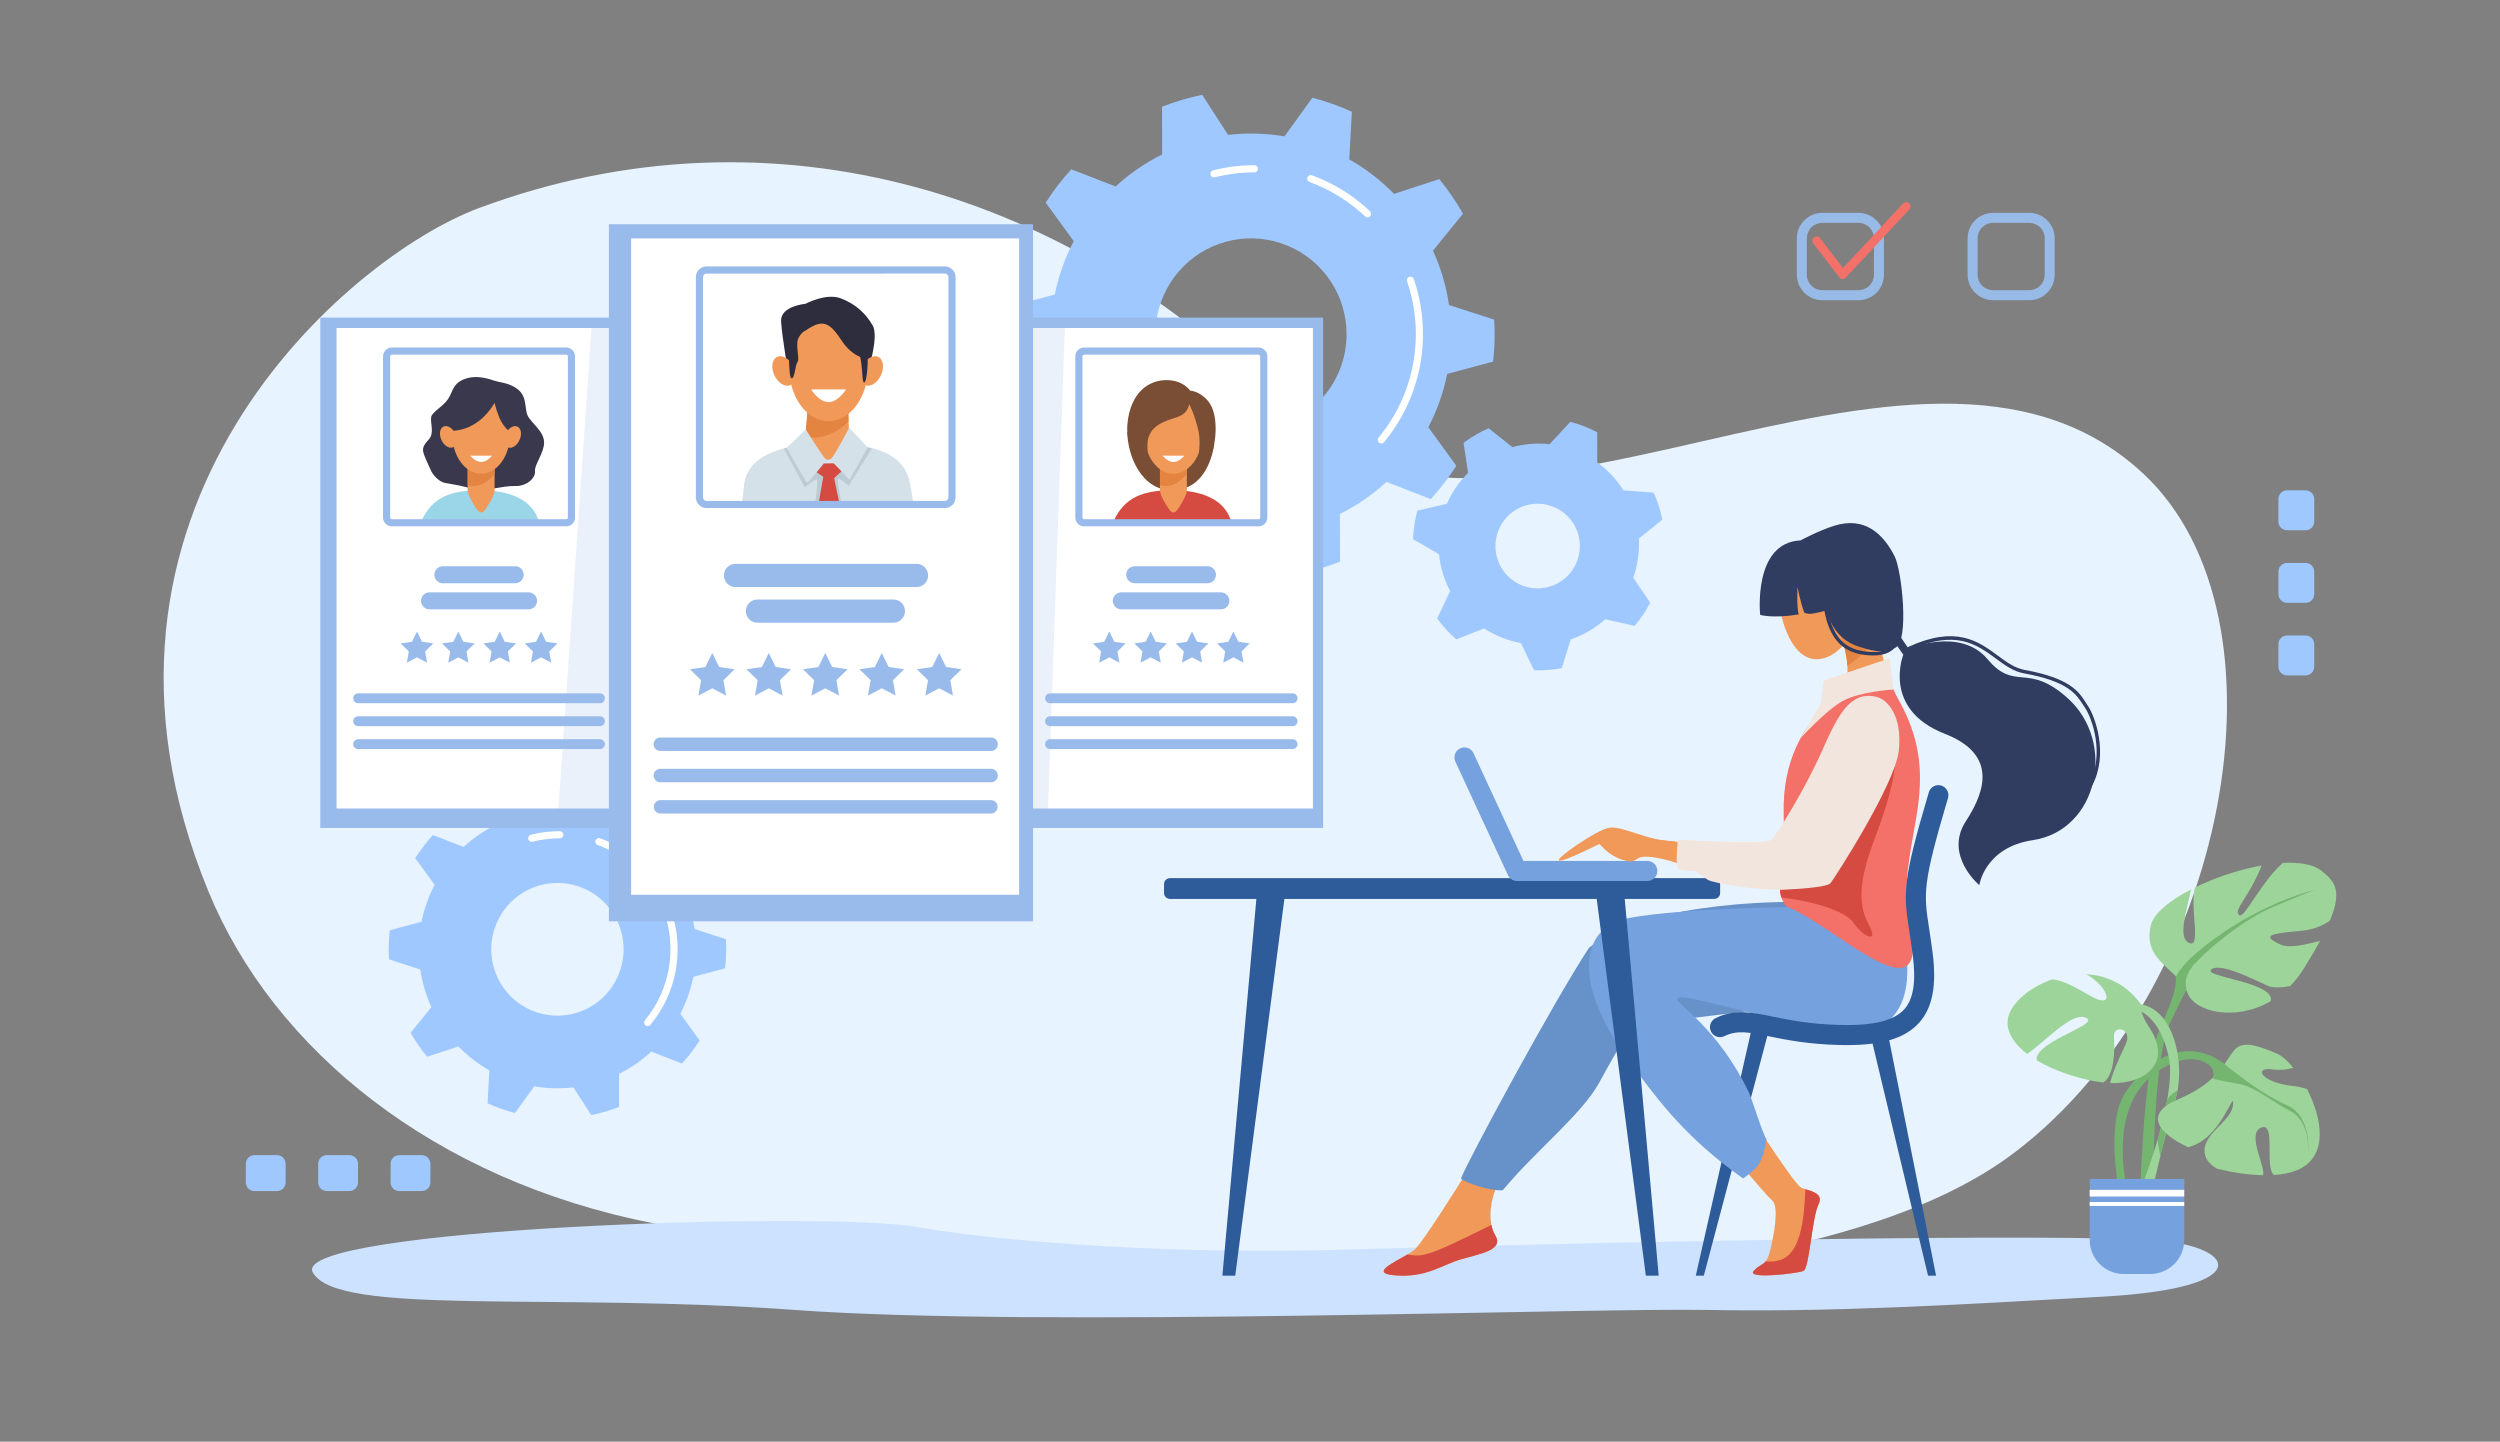 <svg width="300" height="173" viewBox="0 0 300 173" fill="none" xmlns="http://www.w3.org/2000/svg">
<rect x="0" y="0" width="300" height="173" fill="#808080" stroke="none"/>
<g clip-path="url(#clip0_7075_55422)">
<path d="M57.447 24.977C93.06 11.721 129.257 23.442 153.802 48.968C178.347 74.495 229.869 31.349 257.191 56.834C275.837 74.227 267.297 118.944 241.729 138.314C206.978 164.638 101.293 151.28 78.429 146.8C52.09 141.638 32.835 125.979 25.012 106.972C6.165 61.175 41.71 30.84 57.447 24.977Z" fill="#E7F3FE"/>
<path d="M179.171 43.395C179.294 42.302 179.356 41.203 179.356 40.103C179.356 39.517 179.337 38.934 179.303 38.355L173.879 36.599C173.551 34.346 172.905 32.152 171.958 30.083L175.558 25.645C174.729 24.182 173.776 22.792 172.71 21.492L167.285 23.267C165.698 21.64 163.89 20.245 161.914 19.125L162.223 13.41C160.696 12.713 159.112 12.15 157.488 11.727L154.138 16.363C151.901 15.984 149.621 15.924 147.367 16.185L144.266 11.378C142.622 11.713 141.01 12.191 139.448 12.805L139.455 18.529C137.423 19.542 135.544 20.838 133.874 22.378L128.553 20.316C127.418 21.558 126.392 22.896 125.486 24.315L128.844 28.938C127.789 30.954 127.027 33.111 126.58 35.343L121.072 36.812C120.95 37.905 120.888 39.004 120.887 40.103C120.887 40.691 120.907 41.273 120.94 41.852L126.364 43.612C126.692 45.864 127.339 48.059 128.285 50.128L124.685 54.565C125.514 56.029 126.467 57.418 127.533 58.718L132.958 56.944C134.545 58.569 136.353 59.963 138.328 61.082L138.02 66.797C139.547 67.494 141.131 68.057 142.755 68.48L146.107 63.844C148.344 64.223 150.624 64.283 152.878 64.022L155.98 68.829C157.624 68.494 159.237 68.016 160.8 67.402L160.793 61.678C162.824 60.665 164.702 59.369 166.372 57.828L171.693 59.891C172.826 58.649 173.852 57.312 174.758 55.895L171.4 51.272C172.455 49.256 173.217 47.099 173.663 44.867L179.171 43.395ZM150.122 51.601C147.854 51.601 145.637 50.927 143.751 49.663C141.865 48.4 140.395 46.604 139.527 44.503C138.659 42.402 138.432 40.09 138.874 37.86C139.317 35.629 140.409 33.58 142.013 31.972C143.616 30.364 145.66 29.269 147.884 28.825C150.108 28.382 152.414 28.61 154.509 29.48C156.605 30.35 158.396 31.824 159.656 33.715C160.916 35.606 161.588 37.829 161.588 40.103C161.588 43.153 160.38 46.077 158.229 48.233C156.079 50.39 153.163 51.601 150.122 51.601Z" fill="#9EC8FF"/>
<path d="M165.76 53.217C165.679 53.217 165.599 53.193 165.531 53.15C165.462 53.106 165.407 53.043 165.372 52.969C165.338 52.895 165.325 52.813 165.336 52.732C165.346 52.651 165.379 52.575 165.431 52.512C167.555 49.945 168.986 46.873 169.584 43.592C170.183 40.311 169.93 36.93 168.85 33.775C168.829 33.721 168.82 33.664 168.823 33.607C168.825 33.55 168.839 33.493 168.863 33.441C168.888 33.389 168.922 33.343 168.965 33.304C169.007 33.266 169.057 33.237 169.111 33.218C169.165 33.199 169.223 33.192 169.28 33.196C169.337 33.199 169.392 33.215 169.444 33.24C169.495 33.266 169.54 33.302 169.577 33.346C169.614 33.389 169.642 33.44 169.66 33.495C170.788 36.789 171.052 40.319 170.427 43.746C169.802 47.172 168.309 50.38 166.09 53.06C166.05 53.109 166 53.148 165.943 53.175C165.886 53.203 165.824 53.217 165.76 53.217Z" fill="white"/>
<path d="M164.1 26.079C163.991 26.079 163.886 26.037 163.807 25.962C161.889 24.146 159.619 22.744 157.139 21.843C157.086 21.823 157.038 21.794 156.996 21.756C156.955 21.718 156.921 21.672 156.897 21.621C156.849 21.517 156.844 21.399 156.883 21.292C156.922 21.185 157.001 21.098 157.104 21.049C157.207 21.001 157.325 20.996 157.432 21.035C160.022 21.977 162.392 23.442 164.394 25.339C164.456 25.398 164.5 25.475 164.518 25.559C164.537 25.643 164.53 25.731 164.498 25.811C164.467 25.891 164.412 25.959 164.341 26.008C164.27 26.056 164.186 26.082 164.1 26.082V26.079Z" fill="white"/>
<path d="M145.674 21.287C145.569 21.287 145.468 21.249 145.39 21.179C145.312 21.11 145.261 21.014 145.248 20.91C145.236 20.806 145.261 20.701 145.32 20.614C145.379 20.527 145.468 20.466 145.57 20.44C147.193 20.031 148.86 19.824 150.534 19.825C150.648 19.825 150.757 19.87 150.837 19.951C150.917 20.031 150.963 20.14 150.963 20.255C150.963 20.369 150.917 20.478 150.837 20.558C150.757 20.639 150.648 20.684 150.534 20.684C148.931 20.684 147.334 20.882 145.779 21.274C145.744 21.282 145.709 21.287 145.674 21.287Z" fill="white"/>
<path d="M87.012 116.197C87.097 115.44 87.14 114.679 87.14 113.917C87.14 113.511 87.127 113.107 87.103 112.706L83.347 111.488C83.12 109.927 82.672 108.407 82.016 106.974L84.507 103.897C83.934 102.883 83.274 101.921 82.536 101.021L78.778 102.25C77.68 101.123 76.427 100.158 75.059 99.383L75.272 95.425C74.215 94.942 73.118 94.552 71.993 94.259L69.673 97.469C68.123 97.207 66.544 97.166 64.983 97.346L62.834 94.017C61.696 94.25 60.58 94.581 59.498 95.006L59.503 98.97C58.096 99.671 56.794 100.568 55.637 101.634L51.951 100.208C51.166 101.068 50.456 101.994 49.828 102.976L52.154 106.178C51.424 107.574 50.896 109.068 50.586 110.614L46.771 111.632C46.686 112.389 46.644 113.15 46.643 113.912C46.643 114.319 46.657 114.723 46.68 115.123L50.437 116.342C50.664 117.902 51.112 119.422 51.767 120.855L49.276 123.929C49.85 124.942 50.51 125.905 51.248 126.805L55.005 125.575C56.104 126.702 57.356 127.667 58.724 128.443L58.51 132.396C59.568 132.88 60.665 133.27 61.791 133.562L64.114 130.361C65.033 130.517 65.963 130.595 66.895 130.595C67.533 130.594 68.171 130.558 68.805 130.485L70.953 133.814C72.091 133.582 73.208 133.251 74.289 132.825V128.86C75.697 128.159 76.998 127.262 78.155 126.196L81.841 127.622C82.626 126.762 83.336 125.837 83.963 124.855L81.638 121.653C82.365 120.257 82.89 118.764 83.197 117.219L87.012 116.197ZM66.891 121.881C65.32 121.881 63.784 121.414 62.478 120.539C61.172 119.664 60.154 118.42 59.553 116.965C58.952 115.51 58.794 113.908 59.101 112.364C59.407 110.819 60.164 109.4 61.275 108.286C62.385 107.172 63.8 106.414 65.341 106.106C66.882 105.799 68.479 105.957 69.93 106.56C71.381 107.162 72.622 108.183 73.494 109.493C74.367 110.802 74.833 112.342 74.833 113.917C74.833 116.029 73.996 118.055 72.506 119.548C71.017 121.042 68.997 121.881 66.891 121.881Z" fill="#9EC8FF"/>
<path d="M77.723 123.132C77.642 123.132 77.562 123.109 77.493 123.065C77.425 123.021 77.37 122.958 77.335 122.884C77.301 122.81 77.288 122.728 77.298 122.647C77.309 122.566 77.342 122.49 77.394 122.427C78.85 120.666 79.831 118.56 80.241 116.31C80.652 114.06 80.479 111.741 79.739 109.578C79.705 109.471 79.714 109.355 79.764 109.255C79.815 109.155 79.902 109.079 80.007 109.042C80.113 109.006 80.229 109.012 80.33 109.06C80.431 109.107 80.509 109.193 80.549 109.298C81.337 111.601 81.521 114.069 81.084 116.464C80.647 118.86 79.604 121.103 78.053 122.977C78.013 123.026 77.963 123.065 77.906 123.091C77.849 123.118 77.786 123.132 77.723 123.132Z" fill="white"/>
<path d="M76.573 104.336C76.464 104.336 76.359 104.294 76.28 104.219C74.964 102.973 73.408 102.011 71.707 101.394C71.601 101.354 71.515 101.274 71.468 101.171C71.421 101.068 71.416 100.951 71.454 100.845C71.493 100.738 71.572 100.652 71.674 100.603C71.776 100.555 71.892 100.548 71.999 100.586C73.81 101.244 75.467 102.267 76.867 103.594C76.93 103.653 76.973 103.73 76.992 103.814C77.011 103.898 77.004 103.986 76.972 104.066C76.941 104.146 76.885 104.215 76.814 104.264C76.743 104.312 76.659 104.338 76.573 104.337V104.336Z" fill="white"/>
<path d="M63.81 101.016C63.705 101.016 63.604 100.978 63.526 100.909C63.447 100.839 63.397 100.744 63.384 100.639C63.371 100.535 63.397 100.43 63.456 100.344C63.515 100.257 63.604 100.195 63.705 100.17C64.84 99.884 66.006 99.739 67.177 99.74C67.29 99.74 67.399 99.785 67.48 99.866C67.56 99.947 67.605 100.056 67.605 100.17C67.605 100.284 67.56 100.393 67.48 100.474C67.399 100.554 67.29 100.6 67.177 100.6C66.077 100.599 64.982 100.735 63.915 101.004C63.881 101.012 63.845 101.017 63.81 101.016Z" fill="white"/>
<path d="M196.678 65.292C196.678 65.07 196.672 64.849 196.66 64.63L199.475 62.363C199.257 61.248 198.914 60.16 198.453 59.121L194.818 58.846C193.992 57.539 192.924 56.403 191.672 55.499L191.66 51.867C190.637 51.328 189.556 50.91 188.438 50.62L185.952 53.301C184.454 53.137 182.939 53.256 181.485 53.652L178.637 51.39C177.57 51.856 176.561 52.444 175.629 53.142L176.168 56.742C175.098 57.81 174.237 59.069 173.631 60.455L170.087 61.279C169.782 62.397 169.607 63.546 169.563 64.704L172.684 66.509C172.839 68.056 173.293 69.558 174.02 70.931L172.457 74.217C173.127 75.135 173.897 75.975 174.753 76.722L178.096 75.408C179.435 76.284 180.936 76.882 182.51 77.166L184.087 80.423C184.275 80.43 184.463 80.435 184.653 80.435C185.582 80.434 186.508 80.348 187.42 80.177L188.486 76.727C190.018 76.21 191.43 75.388 192.638 74.31L196.152 75.103C196.877 74.25 197.505 73.32 198.026 72.328L195.987 69.325C196.445 68.03 196.679 66.666 196.678 65.292ZM184.518 70.606C183.516 70.606 182.536 70.308 181.703 69.75C180.87 69.192 180.221 68.398 179.837 67.47C179.454 66.541 179.353 65.52 179.549 64.534C179.744 63.549 180.227 62.644 180.935 61.933C181.644 61.223 182.547 60.739 183.53 60.543C184.512 60.347 185.531 60.447 186.457 60.832C187.383 61.216 188.174 61.867 188.731 62.703C189.287 63.538 189.585 64.521 189.585 65.525C189.585 66.193 189.454 66.853 189.199 67.47C188.944 68.086 188.571 68.646 188.101 69.118C187.63 69.59 187.072 69.964 186.457 70.219C185.842 70.475 185.183 70.606 184.518 70.606Z" fill="#9EC8FF"/>
<g opacity="0.8">
<path d="M243.514 36.024H239.16C238.351 36.023 237.576 35.701 237.005 35.128C236.433 34.554 236.111 33.777 236.11 32.966V28.6C236.111 27.79 236.433 27.012 237.005 26.439C237.577 25.866 238.352 25.544 239.16 25.543H243.514C244.323 25.544 245.098 25.866 245.669 26.439C246.241 27.012 246.563 27.79 246.564 28.6V32.966C246.563 33.777 246.242 34.554 245.67 35.128C245.098 35.701 244.323 36.023 243.514 36.024ZM239.16 26.746C238.67 26.747 238.2 26.942 237.853 27.29C237.506 27.637 237.311 28.108 237.31 28.6V32.966C237.311 33.458 237.506 33.93 237.853 34.277C238.199 34.625 238.67 34.821 239.16 34.821H243.514C244.005 34.821 244.475 34.625 244.822 34.277C245.169 33.93 245.364 33.458 245.364 32.966V28.6C245.363 28.108 245.168 27.637 244.821 27.29C244.475 26.942 244.005 26.747 243.514 26.746H239.16Z" fill="#9EC8FF"/>
</g>
<g opacity="0.8">
<path d="M223.024 36.024H218.668C217.86 36.023 217.085 35.701 216.514 35.127C215.942 34.554 215.621 33.777 215.62 32.966V28.6C215.621 27.79 215.942 27.012 216.514 26.439C217.085 25.866 217.86 25.544 218.668 25.543H223.024C223.832 25.544 224.607 25.866 225.178 26.439C225.75 27.012 226.072 27.79 226.072 28.6V32.966C226.072 33.777 225.75 34.554 225.179 35.127C224.607 35.701 223.832 36.023 223.024 36.024ZM218.668 26.746C218.178 26.747 217.708 26.942 217.362 27.29C217.015 27.637 216.82 28.109 216.82 28.6V32.966C216.82 33.458 217.015 33.929 217.362 34.277C217.708 34.625 218.178 34.82 218.668 34.821H223.024C223.514 34.82 223.984 34.625 224.331 34.277C224.677 33.929 224.872 33.458 224.872 32.966V28.6C224.872 28.109 224.677 27.637 224.33 27.29C223.984 26.942 223.514 26.747 223.024 26.746H218.668Z" fill="#9EC8FF"/>
</g>
<path d="M221.118 33.482H221.093C221.018 33.478 220.945 33.458 220.879 33.423C220.813 33.389 220.755 33.34 220.71 33.28L217.58 29.187C217.501 29.078 217.468 28.943 217.487 28.81C217.506 28.676 217.576 28.556 217.683 28.474C217.789 28.392 217.924 28.355 218.057 28.371C218.19 28.387 218.312 28.455 218.396 28.56L221.156 32.17L228.362 24.428C228.408 24.378 228.464 24.337 228.525 24.309C228.587 24.28 228.654 24.264 228.721 24.262C228.789 24.259 228.857 24.27 228.921 24.294C228.984 24.317 229.043 24.354 229.092 24.4C229.142 24.446 229.182 24.502 229.21 24.564C229.238 24.626 229.253 24.693 229.255 24.762C229.257 24.829 229.246 24.897 229.222 24.961C229.197 25.025 229.161 25.083 229.114 25.132L221.494 33.319C221.446 33.37 221.388 33.411 221.323 33.44C221.258 33.468 221.188 33.482 221.118 33.482Z" fill="#F37168"/>
<path d="M257.905 148.784C240.076 147.91 179.437 149.391 160.994 149.968C142.551 150.544 121.143 149.206 110.022 147.238C98.901 145.27 34.622 147.41 37.539 152.698C40.456 157.987 66.178 155.065 95.349 157.193C124.519 159.32 190.123 156.927 204.921 157.193C219.718 157.458 233.292 156.661 252.359 155.597C271.426 154.533 268.239 149.29 257.905 148.784Z" fill="#CCE2FF"/>
<path d="M75.698 38.111H38.434V99.356H75.698V38.111Z" fill="#99BBEB"/>
<path d="M74.473 39.359H40.386V97.022H74.473V39.359Z" fill="white"/>
<path d="M50.581 62.482C51.867 59.714 54.036 58.828 57.602 58.828C61.848 58.828 64.052 60.375 64.677 62.615C57.074 62.72 50.581 62.482 50.581 62.482Z" fill="#9BD6E8"/>
<path d="M56.12 45.365C54.32 45.871 54.401 46.884 53.805 47.824C53.21 48.763 51.904 49.39 51.748 50.017C51.592 50.644 52.149 51.949 51.491 52.681C50.833 53.414 50.606 53.777 50.866 54.509C51.127 55.24 51.699 56.388 51.752 56.546C51.804 56.703 52.532 57.799 53.418 57.955C54.303 58.112 55.97 58.373 56.803 58.738C57.636 59.103 60.317 58.271 61.803 58.323C63.288 58.375 64.302 57.276 64.198 56.546C64.094 55.815 65.294 54.352 65.292 53.099C65.292 51.753 63.729 50.749 63.313 49.861C62.896 48.974 63.358 47.407 61.8 46.483C60.812 45.896 60.134 45.948 59.353 45.687C58.572 45.425 57.265 45.045 56.12 45.365Z" fill="#3A384D"/>
<path d="M58.306 61.037C57.9 61.639 57.602 61.664 57.161 61.037C56.81 60.539 56.12 59.404 56.12 58.833V53.101C56.12 52.824 56.23 52.559 56.425 52.363C56.621 52.167 56.885 52.057 57.161 52.056H58.306C58.582 52.057 58.847 52.167 59.042 52.363C59.238 52.559 59.348 52.824 59.349 53.101V58.834C59.349 59.407 58.671 60.498 58.306 61.037Z" fill="#F09959"/>
<path d="M58.306 52.056H57.161C56.885 52.056 56.62 52.167 56.425 52.362C56.23 52.558 56.12 52.824 56.12 53.101V58.215C57.405 58.626 58.58 57.809 59.349 56.889V53.101C59.348 52.824 59.238 52.558 59.043 52.362C58.847 52.166 58.583 52.056 58.306 52.056Z" fill="#E38540"/>
<path d="M57.734 56.845C59.646 56.845 61.197 54.726 61.197 52.113C61.197 49.5 59.646 47.382 57.734 47.382C55.821 47.382 54.271 49.5 54.271 52.113C54.271 54.726 55.821 56.845 57.734 56.845Z" fill="#F09959"/>
<path d="M59.348 48.348C57.161 52.056 53.932 51.689 53.932 51.689C53.932 51.689 54.01 46.781 56.575 46.52C59.139 46.258 60.65 47.293 61.171 48.994C61.692 50.695 61.171 51.82 61.171 51.82C60.626 51.361 60.198 50.78 59.921 50.123C59.685 49.547 59.494 48.953 59.348 48.348Z" fill="#3A384D"/>
<path d="M54.391 53.664C54.845 53.448 54.951 52.718 54.627 52.034C54.303 51.35 53.672 50.971 53.218 51.188C52.763 51.404 52.657 52.134 52.981 52.818C53.305 53.502 53.936 53.881 54.391 53.664Z" fill="#F09959"/>
<path d="M60.686 52.04C60.363 52.728 60.468 53.454 60.923 53.673C61.378 53.892 62.008 53.511 62.332 52.827C62.656 52.144 62.551 51.413 62.096 51.194C61.641 50.975 61.01 51.357 60.686 52.04Z" fill="#F09959"/>
<path d="M59.036 54.68C59.036 54.68 58.453 55.437 57.734 55.437C57.014 55.437 56.432 54.68 56.432 54.68H59.036Z" fill="white"/>
<path d="M61.857 69.988H53.114C52.849 69.98 52.598 69.869 52.414 69.679C52.229 69.489 52.126 69.234 52.126 68.968C52.126 68.703 52.229 68.448 52.414 68.257C52.598 68.067 52.849 67.956 53.114 67.948H61.857C62.121 67.956 62.373 68.067 62.557 68.257C62.742 68.448 62.845 68.703 62.845 68.968C62.845 69.234 62.742 69.489 62.557 69.679C62.373 69.869 62.121 69.98 61.857 69.988Z" fill="#99BBEB"/>
<path d="M63.458 73.121H51.509C51.245 73.113 50.994 73.002 50.809 72.812C50.625 72.621 50.522 72.367 50.522 72.101C50.522 71.836 50.625 71.581 50.809 71.39C50.994 71.2 51.245 71.089 51.509 71.081H63.458C63.723 71.089 63.974 71.2 64.158 71.39C64.343 71.581 64.446 71.836 64.446 72.101C64.446 72.367 64.343 72.621 64.158 72.812C63.974 73.002 63.723 73.113 63.458 73.121Z" fill="#99BBEB"/>
<path d="M72.015 84.386H42.951C42.799 84.38 42.654 84.315 42.548 84.205C42.443 84.095 42.383 83.948 42.383 83.794C42.383 83.641 42.443 83.494 42.548 83.384C42.654 83.273 42.799 83.208 42.951 83.203H72.015C72.168 83.208 72.312 83.273 72.418 83.384C72.524 83.494 72.584 83.641 72.584 83.794C72.584 83.948 72.524 84.095 72.418 84.205C72.312 84.315 72.168 84.38 72.015 84.386Z" fill="#99BBEB"/>
<path d="M72.015 87.136H42.951C42.799 87.131 42.654 87.066 42.548 86.955C42.443 86.845 42.383 86.698 42.383 86.545C42.383 86.392 42.443 86.244 42.548 86.134C42.654 86.024 42.799 85.959 42.951 85.953H72.015C72.168 85.959 72.312 86.024 72.418 86.134C72.524 86.244 72.584 86.392 72.584 86.545C72.584 86.698 72.524 86.845 72.418 86.955C72.312 87.066 72.168 87.131 72.015 87.136Z" fill="#99BBEB"/>
<path d="M72.015 89.887H42.951C42.799 89.881 42.654 89.816 42.548 89.706C42.443 89.596 42.383 89.448 42.383 89.295C42.383 89.142 42.443 88.995 42.548 88.884C42.654 88.774 42.799 88.709 42.951 88.703H72.015C72.168 88.709 72.312 88.774 72.418 88.884C72.524 88.995 72.584 89.142 72.584 89.295C72.584 89.448 72.524 89.596 72.418 89.706C72.312 89.816 72.168 89.881 72.015 89.887Z" fill="#99BBEB"/>
<path d="M67.95 63.162H47.017C46.737 63.162 46.47 63.05 46.272 62.852C46.075 62.654 45.964 62.386 45.963 62.106V42.759C45.964 42.479 46.075 42.211 46.272 42.013C46.47 41.815 46.737 41.703 47.017 41.703H67.95C68.229 41.704 68.496 41.816 68.692 42.014C68.889 42.212 69 42.48 69 42.759V62.106C69 62.385 68.889 62.653 68.692 62.851C68.496 63.049 68.229 63.161 67.95 63.162ZM47.017 42.562C46.965 42.563 46.915 42.584 46.879 42.621C46.842 42.658 46.821 42.707 46.821 42.759V62.106C46.821 62.158 46.842 62.207 46.879 62.244C46.915 62.281 46.965 62.302 47.017 62.302H67.95C68.002 62.302 68.051 62.281 68.088 62.244C68.125 62.207 68.146 62.158 68.146 62.106V42.759C68.146 42.707 68.125 42.658 68.088 42.621C68.051 42.584 68.002 42.563 67.95 42.562H47.017Z" fill="#99BBEB"/>
<path d="M50.037 75.781L50.643 77.013L51.998 77.21L51.018 78.169L51.249 79.521L50.037 78.883L48.825 79.521L49.057 78.169L48.076 77.21L49.431 77.013L50.037 75.781Z" fill="#99BBEB"/>
<path d="M55.001 75.781L55.607 77.013L56.962 77.21L55.982 78.169L56.213 79.521L55.001 78.883L53.789 79.521L54.021 78.169L53.04 77.21L54.395 77.013L55.001 75.781Z" fill="#99BBEB"/>
<path d="M59.965 75.781L60.572 77.013L61.927 77.21L60.946 78.169L61.178 79.521L59.965 78.883L58.754 79.521L58.985 78.169L58.004 77.21L59.359 77.013L59.965 75.781Z" fill="#99BBEB"/>
<path d="M64.929 75.781L65.535 77.013L66.891 77.21L65.91 78.169L66.141 79.521L64.929 78.883L63.717 79.521L63.949 78.169L62.968 77.21L64.323 77.013L64.929 75.781Z" fill="#99BBEB"/>
<path d="M158.774 38.111H121.51V99.356H158.774V38.111Z" fill="#99BBEB"/>
<path d="M157.548 39.359H123.461V97.022H157.548V39.359Z" fill="white"/>
<path d="M135.277 51.801C135.277 54.544 136.923 58.97 140.809 58.828C144.694 58.687 145.554 54.467 145.705 53.277C145.856 52.087 135.277 51.801 135.277 51.801Z" fill="#7A4E34"/>
<path d="M133.658 62.482C134.943 59.714 137.112 58.828 140.678 58.828C144.923 58.828 147.128 60.375 147.753 62.615C140.15 62.72 133.658 62.482 133.658 62.482Z" fill="#D54A41"/>
<path d="M141.382 61.037C140.975 61.639 140.678 61.664 140.236 61.037C139.886 60.539 139.195 59.404 139.195 58.833V53.101C139.196 52.824 139.305 52.559 139.501 52.363C139.696 52.167 139.96 52.057 140.236 52.056H141.382C141.658 52.057 141.923 52.167 142.118 52.363C142.313 52.559 142.423 52.824 142.424 53.101V58.834C142.424 59.407 141.747 60.498 141.382 61.037Z" fill="#F09959"/>
<path d="M141.382 52.056H140.236C139.96 52.056 139.695 52.167 139.5 52.362C139.305 52.558 139.195 52.824 139.195 53.101V58.215C140.481 58.626 141.656 57.809 142.424 56.889V53.101C142.423 52.824 142.313 52.558 142.118 52.362C141.923 52.167 141.658 52.056 141.382 52.056Z" fill="#E38540"/>
<path d="M140.809 56.845C142.722 56.845 144.272 54.726 144.272 52.113C144.272 49.5 142.722 47.382 140.809 47.382C138.897 47.382 137.346 49.5 137.346 52.113C137.346 54.726 138.897 56.845 140.809 56.845Z" fill="#F09959"/>
<path d="M142.714 48.517C142.303 49.972 141.401 49.955 140.143 50.433C138.884 50.911 138.284 51.391 137.873 52.324C137.348 53.511 138.111 56.972 138.111 56.972C138.111 56.972 134.927 54.583 135.295 50.826C135.662 47.068 137.873 45.613 139.952 45.613C142.03 45.613 142.822 46.883 142.822 46.883C142.822 46.883 143.93 46.888 144.977 48.132C146.385 49.805 145.952 53.867 144.977 55.322C144.002 56.777 143.348 57.232 143.374 57.168C143.4 57.103 144.284 53.761 143.808 51.695C143.332 49.628 142.714 48.517 142.714 48.517Z" fill="#7A4E34"/>
<path d="M142.114 54.68C142.114 54.68 141.532 55.437 140.812 55.437C140.093 55.437 139.511 54.68 139.511 54.68H142.114Z" fill="white"/>
<path d="M144.932 69.988H136.189C136.053 69.992 135.918 69.969 135.791 69.919C135.664 69.87 135.548 69.795 135.451 69.7C135.353 69.605 135.275 69.491 135.222 69.365C135.169 69.24 135.142 69.105 135.142 68.968C135.142 68.832 135.169 68.697 135.222 68.571C135.275 68.445 135.353 68.332 135.451 68.236C135.548 68.141 135.664 68.067 135.791 68.017C135.918 67.968 136.053 67.944 136.189 67.948H144.932C145.197 67.956 145.448 68.067 145.632 68.257C145.817 68.448 145.92 68.703 145.92 68.968C145.92 69.234 145.817 69.489 145.632 69.679C145.448 69.869 145.197 69.98 144.932 69.988Z" fill="#99BBEB"/>
<path d="M146.533 73.121H134.585C134.449 73.125 134.314 73.101 134.187 73.052C134.06 73.002 133.944 72.928 133.847 72.833C133.749 72.738 133.671 72.624 133.618 72.498C133.565 72.373 133.538 72.237 133.538 72.101C133.538 71.965 133.565 71.829 133.618 71.704C133.671 71.578 133.749 71.464 133.847 71.369C133.944 71.274 134.06 71.2 134.187 71.15C134.314 71.101 134.449 71.077 134.585 71.081H146.533C146.797 71.089 147.049 71.2 147.233 71.39C147.417 71.581 147.521 71.836 147.521 72.101C147.521 72.367 147.417 72.621 147.233 72.812C147.049 73.002 146.797 73.113 146.533 73.121Z" fill="#99BBEB"/>
<path d="M155.091 84.386H126.028C125.948 84.389 125.869 84.376 125.795 84.348C125.721 84.319 125.653 84.276 125.596 84.221C125.538 84.166 125.493 84.1 125.462 84.026C125.431 83.953 125.415 83.874 125.415 83.794C125.415 83.715 125.431 83.636 125.462 83.562C125.493 83.489 125.538 83.423 125.596 83.368C125.653 83.312 125.721 83.269 125.795 83.241C125.869 83.213 125.948 83.2 126.028 83.203H155.091C155.17 83.2 155.249 83.213 155.324 83.241C155.398 83.269 155.466 83.312 155.523 83.368C155.58 83.423 155.626 83.489 155.657 83.562C155.688 83.636 155.704 83.715 155.704 83.794C155.704 83.874 155.688 83.953 155.657 84.026C155.626 84.1 155.58 84.166 155.523 84.221C155.466 84.276 155.398 84.319 155.324 84.348C155.249 84.376 155.17 84.389 155.091 84.386Z" fill="#99BBEB"/>
<path d="M155.091 87.136H126.028C125.948 87.139 125.869 87.126 125.795 87.098C125.721 87.07 125.653 87.027 125.596 86.971C125.538 86.916 125.493 86.85 125.462 86.777C125.431 86.703 125.415 86.624 125.415 86.545C125.415 86.465 125.431 86.386 125.462 86.313C125.493 86.24 125.538 86.173 125.596 86.118C125.653 86.063 125.721 86.02 125.795 85.991C125.869 85.963 125.948 85.95 126.028 85.953H155.091C155.17 85.95 155.249 85.963 155.324 85.991C155.398 86.02 155.466 86.063 155.523 86.118C155.58 86.173 155.626 86.24 155.657 86.313C155.688 86.386 155.704 86.465 155.704 86.545C155.704 86.624 155.688 86.703 155.657 86.777C155.626 86.85 155.58 86.916 155.523 86.971C155.466 87.027 155.398 87.07 155.324 87.098C155.249 87.126 155.17 87.139 155.091 87.136Z" fill="#99BBEB"/>
<path d="M155.091 89.887H126.028C125.948 89.89 125.869 89.877 125.795 89.849C125.721 89.82 125.653 89.777 125.596 89.722C125.538 89.666 125.493 89.6 125.462 89.527C125.431 89.454 125.415 89.375 125.415 89.295C125.415 89.215 125.431 89.137 125.462 89.063C125.493 88.99 125.538 88.924 125.596 88.868C125.653 88.813 125.721 88.77 125.795 88.742C125.869 88.713 125.948 88.7 126.028 88.703H155.091C155.17 88.7 155.249 88.713 155.324 88.742C155.398 88.77 155.466 88.813 155.523 88.868C155.58 88.924 155.626 88.99 155.657 89.063C155.688 89.137 155.704 89.215 155.704 89.295C155.704 89.375 155.688 89.454 155.657 89.527C155.626 89.6 155.58 89.666 155.523 89.722C155.466 89.777 155.398 89.82 155.324 89.849C155.249 89.877 155.17 89.89 155.091 89.887Z" fill="#99BBEB"/>
<path d="M151.029 63.162H130.092C129.813 63.162 129.545 63.05 129.347 62.852C129.15 62.654 129.039 62.386 129.039 62.106V42.759C129.039 42.479 129.15 42.211 129.347 42.013C129.545 41.815 129.813 41.703 130.092 41.703H151.029C151.308 41.703 151.576 41.815 151.773 42.013C151.971 42.211 152.082 42.479 152.082 42.759V62.106C152.082 62.386 151.971 62.654 151.773 62.852C151.576 63.05 151.308 63.162 151.029 63.162ZM130.092 42.562C130.04 42.563 129.991 42.584 129.954 42.621C129.917 42.658 129.896 42.707 129.896 42.759V62.106C129.896 62.158 129.917 62.207 129.954 62.244C129.991 62.281 130.04 62.302 130.092 62.302H151.029C151.08 62.302 151.13 62.281 151.167 62.244C151.203 62.207 151.224 62.158 151.225 62.106V42.759C151.224 42.707 151.203 42.658 151.167 42.621C151.13 42.584 151.08 42.563 151.029 42.562H130.092Z" fill="#99BBEB"/>
<path d="M133.113 75.781L133.719 77.013L135.074 77.21L134.093 78.169L134.325 79.521L133.113 78.883L131.901 79.521L132.132 78.169L131.151 77.21L132.507 77.013L133.113 75.781Z" fill="#99BBEB"/>
<path d="M138.077 75.781L138.683 77.013L140.038 77.21L139.058 78.169L139.289 79.521L138.077 78.883L136.865 79.521L137.097 78.169L136.116 77.21L137.471 77.013L138.077 75.781Z" fill="#99BBEB"/>
<path d="M143.041 75.781L143.647 77.013L145.002 77.21L144.021 78.169L144.253 79.521L143.041 78.883L141.829 79.521L142.06 78.169L141.08 77.21L142.435 77.013L143.041 75.781Z" fill="#99BBEB"/>
<path d="M148.005 75.781L148.611 77.013L149.967 77.21L148.986 78.169L149.217 79.521L148.005 78.883L146.793 79.521L147.024 78.169L146.043 77.21L147.399 77.013L148.005 75.781Z" fill="#99BBEB"/>
<path opacity="0.2" d="M125.699 98.743H66.891L71.05 38.338H127.819L125.699 98.743Z" fill="#99BBEB"/>
<path d="M123.964 26.908H73.068V110.558H123.964V26.908Z" fill="#99BBEB"/>
<path d="M122.292 28.612H75.734V107.371H122.292V28.612Z" fill="white"/>
<path d="M94.674 45.155C94.641 45.058 93.826 40.366 93.731 38.542C93.636 36.718 96.656 36.457 96.656 36.457C96.656 36.457 99.124 35.121 100.911 35.805C102.699 36.489 103.911 37.64 104.727 39.071C105.542 40.502 104.013 44.972 104.013 44.972L94.674 45.155Z" fill="#2E2D3D"/>
<path d="M89.072 60.228C89.061 60.151 89.281 58.305 89.288 58.23C89.7 54.343 94.479 53.245 99.248 53.245C104.851 53.245 108.652 54.276 109.259 58.316C109.277 58.435 109.602 60.285 109.584 60.41C99.199 60.553 89.072 60.228 89.072 60.228Z" fill="#D5E1E8"/>
<path d="M100.21 56.266C99.655 57.088 99.248 57.126 98.645 56.266C98.166 55.586 96.566 54.032 96.566 53.249L97.223 45.427C97.224 45.049 97.374 44.687 97.641 44.42C97.907 44.153 98.268 44.002 98.645 44.001H100.21C100.587 44.002 100.948 44.152 101.215 44.42C101.482 44.687 101.632 45.049 101.633 45.427L101.938 53.249C101.938 54.033 100.708 55.53 100.21 56.266Z" fill="#F09959"/>
<path d="M100.21 43.999H98.645C98.269 44 97.907 44.151 97.641 44.418C97.375 44.685 97.225 45.048 97.223 45.425L96.653 52.366C98.41 52.927 100.783 51.787 101.832 50.531L101.633 45.425C101.632 45.047 101.482 44.685 101.215 44.418C100.949 44.151 100.587 44 100.21 43.999Z" fill="#E38540"/>
<path d="M94.058 53.819L96.567 58.469C96.567 58.469 97.909 57.361 98.039 57.579C98.169 57.796 97.801 60.537 97.801 60.537C97.801 60.537 100.79 60.577 100.92 60.451C101.05 60.325 100.313 57.474 100.616 57.474C100.92 57.474 101.832 58.3 101.832 58.3L104.633 53.824L104.018 53.673L99.428 56.145L94.52 53.723L94.058 53.819Z" fill="#BDCCD4"/>
<path d="M96.927 55.962L98.79 57.215L98.213 60.543L100.725 60.402L100.097 57.376L101.642 55.962L100.917 55.276H97.652L96.927 55.962Z" fill="#D54A41"/>
<path d="M96.696 51.541L94.392 53.739C94.392 53.739 96.74 57.926 96.869 57.926C96.999 57.926 98.862 55.617 98.862 55.617L100.054 55.597L101.94 57.579L104.128 53.696L101.9 51.323C101.9 51.323 99.993 55.019 99.647 55.105C99.301 55.191 99.298 55.236 99.018 55.019C98.738 54.803 96.696 51.541 96.696 51.541Z" fill="#D5E1E8"/>
<path d="M99.428 50.54C102.04 50.54 104.158 47.647 104.158 44.078C104.158 40.509 102.04 37.615 99.428 37.615C96.816 37.615 94.698 40.509 94.698 44.078C94.698 47.647 96.816 50.54 99.428 50.54Z" fill="#F09959"/>
<path d="M95.182 43.978C95.624 44.912 95.48 45.909 94.858 46.205C94.237 46.501 93.375 45.983 92.933 45.049C92.491 44.115 92.635 43.119 93.256 42.823C93.877 42.527 94.74 43.045 95.182 43.978Z" fill="#F09959"/>
<path d="M103.457 43.978C103.015 44.912 103.16 45.909 103.78 46.205C104.401 46.501 105.263 45.983 105.706 45.049C106.148 44.115 106.004 43.119 105.382 42.823C104.761 42.527 103.903 43.045 103.457 43.978Z" fill="#F09959"/>
<path d="M101.526 46.73C101.526 46.73 100.583 48.256 99.428 48.256C98.272 48.256 97.33 46.73 97.33 46.73H101.526Z" fill="white"/>
<path d="M96.653 39.681C98.602 38.313 99.482 38.542 100.939 40.789C102.396 43.037 104.156 43.077 104.156 43.077L104.383 40.746C104.383 40.746 102.205 36.521 99.281 37.076C96.357 37.63 94.695 40.269 94.695 40.269C94.695 40.269 94.553 45.214 94.961 45.383C95.369 45.553 95.415 43.786 95.708 43.428C96 43.07 95.415 41.376 95.805 40.592C96.195 39.808 96.653 39.681 96.653 39.681Z" fill="#2E2D3D"/>
<path d="M102.923 42.223C103.604 42.97 103.346 45.937 103.703 45.904C104.061 45.872 104.191 43.068 104.093 42.776C103.996 42.485 102.923 42.223 102.923 42.223Z" fill="#2E2D3D"/>
<path d="M109.949 70.447H88.222C87.86 70.438 87.515 70.287 87.262 70.027C87.009 69.767 86.867 69.418 86.867 69.054C86.867 68.691 87.009 68.341 87.262 68.081C87.515 67.821 87.86 67.67 88.222 67.661H109.949C110.134 67.657 110.319 67.689 110.491 67.757C110.664 67.825 110.821 67.927 110.954 68.057C111.086 68.187 111.192 68.342 111.264 68.513C111.336 68.684 111.373 68.868 111.373 69.054C111.373 69.24 111.336 69.424 111.264 69.595C111.192 69.767 111.086 69.922 110.954 70.052C110.821 70.181 110.664 70.283 110.491 70.351C110.319 70.419 110.134 70.452 109.949 70.447Z" fill="#99BBEB"/>
<path d="M107.246 74.726H90.926C90.741 74.731 90.557 74.698 90.384 74.63C90.212 74.562 90.054 74.461 89.922 74.331C89.789 74.201 89.683 74.046 89.612 73.875C89.54 73.703 89.502 73.519 89.502 73.334C89.502 73.148 89.54 72.964 89.612 72.792C89.683 72.621 89.789 72.466 89.922 72.336C90.054 72.206 90.212 72.105 90.384 72.037C90.557 71.969 90.741 71.936 90.926 71.941H107.246C107.608 71.95 107.952 72.1 108.206 72.361C108.459 72.621 108.6 72.97 108.6 73.334C108.6 73.697 108.459 74.046 108.206 74.306C107.952 74.567 107.608 74.717 107.246 74.726Z" fill="#99BBEB"/>
<path d="M118.935 90.115H79.238C79.132 90.115 79.027 90.095 78.93 90.054C78.832 90.013 78.743 89.954 78.668 89.879C78.593 89.804 78.534 89.715 78.493 89.617C78.453 89.519 78.432 89.414 78.432 89.308C78.432 89.201 78.453 89.096 78.493 88.998C78.534 88.9 78.593 88.811 78.668 88.736C78.743 88.661 78.832 88.602 78.93 88.561C79.027 88.521 79.132 88.5 79.238 88.5H118.935C119.041 88.5 119.145 88.521 119.243 88.561C119.341 88.602 119.43 88.661 119.504 88.736C119.579 88.811 119.639 88.9 119.679 88.998C119.72 89.096 119.74 89.201 119.74 89.308C119.74 89.414 119.72 89.519 119.679 89.617C119.639 89.715 119.579 89.804 119.504 89.879C119.43 89.954 119.341 90.013 119.243 90.054C119.145 90.095 119.041 90.115 118.935 90.115Z" fill="#99BBEB"/>
<path d="M118.935 93.871H79.238C79.024 93.871 78.819 93.786 78.668 93.635C78.517 93.483 78.432 93.278 78.432 93.064C78.432 92.849 78.517 92.644 78.668 92.492C78.819 92.341 79.024 92.256 79.238 92.256H118.935C119.148 92.256 119.353 92.341 119.504 92.492C119.656 92.644 119.74 92.849 119.74 93.064C119.74 93.278 119.656 93.483 119.504 93.635C119.353 93.786 119.148 93.871 118.935 93.871Z" fill="#99BBEB"/>
<path d="M118.935 97.628H79.238C79.028 97.621 78.83 97.533 78.684 97.382C78.539 97.232 78.457 97.03 78.457 96.82C78.457 96.61 78.539 96.408 78.684 96.257C78.83 96.107 79.028 96.018 79.238 96.012H118.935C119.144 96.018 119.342 96.107 119.488 96.257C119.634 96.408 119.715 96.61 119.715 96.82C119.715 97.03 119.634 97.232 119.488 97.382C119.342 97.533 119.144 97.621 118.935 97.628Z" fill="#99BBEB"/>
<path d="M113.382 60.967H84.79C84.449 60.967 84.122 60.831 83.88 60.589C83.639 60.347 83.504 60.02 83.504 59.678V33.257C83.504 32.915 83.639 32.587 83.88 32.345C84.122 32.103 84.449 31.968 84.79 31.968H113.382C113.723 31.968 114.05 32.103 114.291 32.345C114.532 32.587 114.668 32.915 114.668 33.257V59.681C114.667 60.022 114.531 60.349 114.29 60.59C114.049 60.831 113.723 60.967 113.382 60.967ZM84.79 32.831C84.676 32.831 84.567 32.876 84.487 32.956C84.406 33.037 84.361 33.146 84.361 33.26V59.681C84.361 59.795 84.406 59.904 84.487 59.985C84.567 60.066 84.676 60.111 84.79 60.111H113.382C113.496 60.111 113.605 60.066 113.685 59.985C113.766 59.904 113.811 59.795 113.811 59.681V33.257C113.811 33.143 113.766 33.034 113.685 32.953C113.605 32.872 113.496 32.827 113.382 32.827L84.79 32.831Z" fill="#99BBEB"/>
<path d="M85.472 78.359L86.299 80.041L88.15 80.311L86.811 81.62L87.127 83.469L85.472 82.596L83.816 83.469L84.132 81.62L82.793 80.311L84.644 80.041L85.472 78.359Z" fill="#99BBEB"/>
<path d="M92.252 78.359L93.08 80.041L94.931 80.311L93.591 81.62L93.908 83.469L92.252 82.596L90.597 83.469L90.913 81.62L89.573 80.311L91.425 80.041L92.252 78.359Z" fill="#99BBEB"/>
<path d="M99.032 78.359L99.86 80.041L101.711 80.311L100.371 81.62L100.688 83.469L99.032 82.596L97.376 83.469L97.693 81.62L96.353 80.311L98.204 80.041L99.032 78.359Z" fill="#99BBEB"/>
<path d="M105.813 78.359L106.64 80.041L108.491 80.311L107.152 81.62L107.468 83.469L105.813 82.596L104.157 83.469L104.473 81.62L103.133 80.311L104.985 80.041L105.813 78.359Z" fill="#99BBEB"/>
<path d="M112.7 78.359L113.528 80.041L115.379 80.311L114.039 81.62L114.356 83.469L112.7 82.596L111.044 83.469L111.361 81.62L110.021 80.311L111.872 80.041L112.7 78.359Z" fill="#99BBEB"/>
<path d="M205.707 105.377H140.396C140.003 105.377 139.685 105.696 139.685 106.089V107.157C139.685 107.551 140.003 107.87 140.396 107.87H205.707C206.1 107.87 206.418 107.551 206.418 107.157V106.089C206.418 105.696 206.1 105.377 205.707 105.377Z" fill="#2E5B9A"/>
<path d="M222.524 71.959C223.408 75.087 221.247 78.31 218.866 78.988C216.485 79.665 214.786 77.539 213.902 74.411C213.017 71.282 214.229 68.198 216.61 67.52C218.991 66.843 221.638 68.829 222.524 71.959Z" fill="#F09959"/>
<path d="M209.174 132.579C209.174 132.579 215.276 142.082 216.101 142.494C216.926 142.907 218.985 143.01 218.212 144.557C217.439 146.104 217.13 152.202 216.412 152.511C215.694 152.82 209.51 153.542 210.437 152.511C211.364 151.48 211.934 151.995 212.402 150.135C212.87 148.275 213.528 144.764 212.652 144.041C211.776 143.317 206.417 136.815 206.417 136.815L209.174 132.579Z" fill="#F09959"/>
<path d="M178.463 136.659C178.463 136.659 171.046 148.918 169.672 150.02C168.298 151.122 163.766 152.771 167.475 153.05C171.184 153.329 172.969 151.81 175.304 151.122C177.639 150.434 180.524 150.02 179.425 148.229C178.326 146.438 178.782 142.53 181.151 140.051C183.52 137.572 178.463 136.659 178.463 136.659Z" fill="#F09959"/>
<path d="M216.315 108.234C216.315 108.234 197.954 107.752 190.674 113.743C186.416 120.217 176.114 139.317 175.313 141.418C175.862 141.969 178.953 142.965 180.327 142.826C184.379 137.981 189.735 133.793 191.865 129.992C194.49 125.31 195.299 122.968 199.557 122.554C203.816 122.141 213.431 120.764 216.315 120.764C219.2 120.764 216.315 108.234 216.315 108.234Z" fill="#6791C9"/>
<path d="M232.328 153.083H231.365L224.463 124.208H226.581L232.328 153.083Z" fill="#2E5B9A"/>
<path d="M203.495 153.083H204.458L212.378 123.187H210.261L203.495 153.083Z" fill="#2E5B9A"/>
<path d="M226.776 106.973L216.101 108.821C216.101 108.821 201.914 108.951 195.43 110.162C189.53 111.264 188.659 117.984 195.43 127.241C199.275 132.499 202.526 136.695 209.174 141.423C210.866 140.178 211.513 139.704 211.98 136.711C211.499 136.049 210.254 131.909 209.867 131.099C206.189 123.391 201.281 120.588 201.21 119.829C202.034 118.486 223.04 126.829 227.216 121.922C231.207 117.235 226.776 106.973 226.776 106.973Z" fill="#75A1DE"/>
<path d="M227.219 82.739C224.408 82.342 221.545 82.879 218.866 84.823C216.526 87.215 213.879 91.159 214.041 97.666C214.246 105.93 212.765 106.46 214.311 108.733C220.756 111.397 231.778 122.867 229.182 110.576C227.302 101.675 233.304 95.04 228.463 85.167C228.069 84.364 227.576 83.584 227.219 82.739Z" fill="#F37168"/>
<path d="M214.039 100.776C213.914 105.084 213.307 106.353 213.771 107.704C216.398 107.973 221.204 109.027 222.405 110.712C223.776 112.64 225.153 112.916 224.512 111.493C223.87 110.069 222.176 108.05 224.786 101.117C227.396 94.184 228.632 89.501 226.072 84.68L214.039 100.776Z" fill="#D54A41"/>
<path d="M227.219 82.739C225.488 78.628 225.063 74.011 225.063 74.011L220.53 75.354C220.53 75.354 223.106 81.139 220.634 83.204C220.017 83.713 219.427 84.253 218.866 84.823C221.545 82.879 224.408 82.342 227.219 82.739Z" fill="#F09959"/>
<path d="M225.2 75.104C224.931 74.864 224.6 74.566 224.242 74.253L220.543 75.35L220.535 75.37C220.621 75.575 221.564 77.777 221.69 79.897C222.791 79.228 223.998 78.134 225.375 76.225C225.305 75.802 225.246 75.424 225.2 75.104Z" fill="#E38540"/>
<path d="M224.033 84.031C219.364 85.664 219.882 90.599 215.586 97.869C213.357 101.634 211.3 101.577 211.3 101.577C207.449 101.557 203.602 101.313 199.779 100.845C195.828 100.361 195.579 101.541 198.321 102.525C203.861 104.511 209.611 106.65 214.246 106.135C218.882 105.619 226.811 93.758 227.219 90.671C227.785 86.403 226.384 83.206 224.033 84.031Z" fill="#F09959"/>
<path d="M221.629 125.411C221.338 125.411 221.042 125.411 220.736 125.4C216.932 125.306 214.341 124.779 212.261 124.354C209.831 123.859 208.49 123.587 206.935 124.333C206.792 124.404 206.637 124.446 206.478 124.457C206.319 124.468 206.159 124.446 206.009 124.394C205.858 124.342 205.719 124.261 205.6 124.155C205.481 124.048 205.384 123.919 205.316 123.775C205.247 123.631 205.207 123.474 205.2 123.315C205.192 123.155 205.216 122.996 205.27 122.845C205.325 122.695 205.409 122.557 205.517 122.44C205.625 122.323 205.755 122.228 205.9 122.162C208.183 121.067 210.094 121.457 212.738 121.996C214.727 122.401 217.202 122.906 220.796 122.994C224.817 123.095 227.269 122.497 228.51 121.115C229.617 119.883 229.941 117.814 229.53 114.604C229.389 113.505 229.248 112.591 229.124 111.785C228.773 109.51 228.541 108.003 228.828 105.683C229.094 103.525 229.807 100.652 231.458 95.079C231.503 94.928 231.577 94.787 231.676 94.664C231.776 94.541 231.898 94.439 232.037 94.364C232.176 94.289 232.328 94.242 232.484 94.226C232.641 94.209 232.8 94.224 232.951 94.269C233.102 94.314 233.243 94.389 233.365 94.489C233.487 94.588 233.589 94.711 233.664 94.85C233.739 94.989 233.786 95.142 233.802 95.299C233.818 95.456 233.803 95.615 233.758 95.767C230.683 106.151 230.839 107.162 231.495 111.419C231.622 112.24 231.765 113.17 231.91 114.299C232.418 118.258 231.904 120.937 230.293 122.728C228.635 124.572 225.943 125.411 221.629 125.411Z" fill="#2E5B9A"/>
<path d="M178.972 146.991C174.05 149.405 171.4 150.789 169.822 150.656C169.45 150.625 169.142 150.587 168.88 150.546C167.124 151.587 164.322 152.816 167.475 153.05C171.184 153.326 172.969 151.81 175.304 151.122C177.639 150.434 180.524 150.02 179.425 148.229C179.202 147.847 179.049 147.427 178.972 146.991Z" fill="#D54A41"/>
<path d="M216.638 142.696C216.517 146.604 215.981 150.476 213.598 151.205C213.045 151.381 212.46 151.433 211.884 151.359C211.509 151.824 211.052 151.829 210.437 152.513C209.511 153.544 215.691 152.823 216.412 152.513C217.133 152.202 217.441 146.109 218.212 144.559C218.847 143.288 217.57 142.991 216.638 142.696Z" fill="#D54A41"/>
<path d="M197.679 105.718H182.044C181.815 105.718 181.591 105.652 181.399 105.529C181.206 105.406 181.052 105.23 180.956 105.022L174.638 91.386C174.508 91.097 174.497 90.769 174.607 90.472C174.717 90.175 174.94 89.934 175.226 89.8C175.512 89.667 175.84 89.652 176.137 89.759C176.434 89.866 176.677 90.086 176.814 90.372L182.814 103.311H197.684C198.002 103.311 198.307 103.438 198.532 103.664C198.757 103.889 198.884 104.195 198.884 104.515C198.884 104.834 198.757 105.14 198.532 105.365C198.307 105.591 198.002 105.718 197.684 105.718H197.679Z" fill="#75A1DE"/>
<path d="M200.951 100.985C197.792 100.94 194.658 99.052 193.102 99.327C191.545 99.602 186.463 103.138 187.102 103.275C187.74 103.413 191.771 101.319 191.908 101.287C192.046 101.255 192.916 102.737 195.068 103.282C197.219 103.827 195.083 101.664 201.754 103.685C206.094 104.998 200.951 100.985 200.951 100.985Z" fill="#F09959"/>
<path d="M226.755 78.988L227.219 82.739C227.219 82.739 223.131 82.983 221.097 84.13C219.062 85.277 216.06 88.598 216.06 88.598L218.513 84.363L218.866 81.654L226.755 78.988Z" fill="#F2E5DE"/>
<path d="M225.015 83.579C221.979 83.008 220.574 85.737 218.605 90.19C216.636 94.643 213.275 100.053 212.605 100.75C211.935 101.447 201.341 100.75 201.341 100.75C201.341 100.75 201.021 103.826 201.341 104.194C201.662 104.562 203.494 104.515 203.494 104.515C203.494 104.515 204.226 105.102 204.913 105.566C205.599 106.03 211.414 106.902 214.116 106.765C216.818 106.627 219.29 106.398 219.656 105.984C220.022 105.571 227.4 94.184 227.853 90.098C228.307 86.012 226.564 83.87 225.015 83.579Z" fill="#F2E5DE"/>
<path d="M216.06 64.847C210.317 65.122 211.218 73.786 211.218 73.786C211.218 73.786 212.709 74.248 215.834 73.731C215.594 72.801 215.697 70.425 215.697 70.425C215.697 70.425 216.06 72.353 216.521 73.525C217.182 73.828 217.929 73.559 219.2 73.251C219.853 76.001 221.696 77.166 222.958 77.564C224.354 78.004 225.83 78.529 227.478 77.703C229.126 76.877 228.22 68.428 227.344 66.73C226.031 64.18 223.847 61.898 220.07 63.103C218.175 63.707 216.06 64.847 216.06 64.847Z" fill="#303C60"/>
<path d="M226.047 75.135L228.395 78.573C228.395 78.573 225.793 85.094 233.361 88.047C239.289 90.36 238.59 94.436 235.912 98.532C233.235 102.629 237.514 106.217 237.514 106.217C237.514 106.217 238.167 101.676 243.927 100.82C251.779 99.651 254.002 89.08 248.137 83.794C243.284 79.419 241.807 83.042 238.521 79.117C235.236 75.191 229.035 77.843 229.035 77.843L226.761 74.518L226.047 75.135Z" fill="#303C60"/>
<path d="M250.839 94.442C250.802 94.442 250.767 94.433 250.735 94.415C250.704 94.397 250.677 94.371 250.659 94.339C250.64 94.308 250.63 94.272 250.63 94.236C250.629 94.2 250.638 94.164 250.655 94.132C252.627 90.513 251.019 86.13 250.209 84.942C250.123 84.817 250.037 84.684 249.952 84.554C249.155 83.308 248.164 81.757 242.877 80.803C241.604 80.573 240.573 79.814 239.482 79.01C237.226 77.35 234.671 75.47 229.119 78.032C229.069 78.049 229.015 78.047 228.967 78.026C228.919 78.006 228.881 77.968 228.859 77.92C228.838 77.872 228.835 77.818 228.851 77.769C228.867 77.719 228.902 77.677 228.947 77.651C234.723 74.987 237.384 76.945 239.732 78.673C240.784 79.447 241.776 80.178 242.955 80.392C248.421 81.379 249.469 83.015 250.306 84.33C250.392 84.462 250.471 84.588 250.553 84.708C251.402 85.952 253.09 90.544 251.022 94.334C251.004 94.367 250.977 94.394 250.945 94.413C250.913 94.432 250.876 94.442 250.839 94.442Z" fill="#303C60"/>
<path d="M224.793 78.659C224.385 78.657 223.977 78.624 223.574 78.561C221.565 78.259 218.869 77.114 218.658 70.685C218.656 70.657 218.659 70.628 218.668 70.601C218.677 70.574 218.691 70.549 218.71 70.528C218.729 70.506 218.752 70.489 218.777 70.477C218.803 70.465 218.831 70.458 218.86 70.457C218.888 70.456 218.916 70.461 218.943 70.471C218.969 70.482 218.993 70.498 219.013 70.517C219.034 70.538 219.05 70.562 219.06 70.588C219.071 70.614 219.076 70.643 219.075 70.671C219.161 73.321 219.687 75.282 220.634 76.499C221.353 77.423 222.307 77.948 223.634 78.147C225.494 78.426 226.726 78.082 227.297 77.124C227.326 77.076 227.372 77.041 227.426 77.027C227.48 77.014 227.537 77.022 227.584 77.05C227.632 77.079 227.667 77.125 227.68 77.179C227.694 77.233 227.686 77.29 227.657 77.338C227.133 78.218 226.173 78.659 224.793 78.659Z" fill="#303C60"/>
<path d="M146.686 153.083H148.228L154.231 107.075H150.837L146.686 153.083Z" fill="#2E5B9A"/>
<path d="M199.044 153.083H197.501L191.499 107.075H194.894L199.044 153.083Z" fill="#2E5B9A"/>
<path d="M259.555 114.247C262.224 116.692 261.063 119.135 259.09 123.675C257.117 128.215 256.769 144.973 256.769 144.973L258.398 144.74C258.398 144.74 258.165 127.515 260.369 122.86C262.573 118.205 263.503 115.877 265.476 117.39C267.449 118.902 259.555 114.247 259.555 114.247Z" fill="#74B570"/>
<path d="M258.086 111.083C258.41 109.634 260.335 108.067 262.91 106.738C262.527 108.874 261.299 112.367 262.567 113.084C264.281 114.05 262.734 109.173 263.395 106.492C265.935 105.263 268.626 104.378 271.399 103.86L271.389 103.889C269.879 107.73 267.906 109.243 268.719 109.824C269.33 110.263 271.321 105.826 273.947 103.55C275.919 103.444 277.59 103.713 278.576 104.496C280.102 105.707 281.127 106.783 279.592 110.472C278.715 111.102 277.578 111.552 276.258 111.684C272.776 112.033 271.151 112.15 273.589 113.317C274.782 113.887 276.783 113.285 278.405 112.919C277.879 113.891 277.232 114.991 276.446 116.245C275.979 116.995 275.433 117.693 274.817 118.327C273.695 118.542 272.716 118.545 272.199 118.322C270.57 117.623 266.395 115.412 265.35 116.345C264.328 117.257 273.089 117.834 272.482 120.15C268.235 122.603 263.376 121.44 262.517 119.183C261.371 116.155 257.112 115.443 258.086 111.083Z" fill="#9CD499"/>
<path d="M266.867 127.632C262.224 124.14 257.465 127.399 255.028 131.123C252.591 134.848 254.331 143.228 254.331 143.228C254.331 143.228 255.26 143.228 255.26 142.879C255.26 142.53 252.706 132.986 258.742 128.679C262.518 125.985 265.242 127.282 265.59 128.563C265.938 129.844 264.081 132.173 264.081 132.173L266.867 127.632Z" fill="#74B570"/>
<path d="M256.189 120.455C260.831 120.455 262.341 127.674 261.064 131.861C259.787 136.047 258.046 143.848 258.046 143.848L256.886 142.684C256.886 142.684 261.297 131.744 260.252 126.856C259.207 121.968 256.652 121.153 256.19 121.153C255.728 121.153 256.189 120.455 256.189 120.455Z" fill="#9CD499"/>
<path d="M260.083 131.893C260.402 131.456 260.821 131.102 261.305 130.861C261.243 131.198 261.163 131.531 261.064 131.859C260.482 133.768 259.804 136.426 259.238 138.754C259.187 138.456 259.108 137.996 258.981 137.288C258.952 137.116 258.929 136.938 258.913 136.745C259.392 135.151 259.783 133.531 260.083 131.893Z" fill="#74B570"/>
<path d="M261.352 131.928C270.173 128.204 265.526 123.092 273.303 126.468C273.85 126.706 274.518 127.306 275.188 128.132C274.391 128.375 273.551 128.442 272.725 128.33C270.403 127.981 271.215 129.843 275.046 130.307C275.656 130.369 276.258 130.496 276.841 130.687C278.666 134.201 279.488 138.825 275.626 140.433C274.865 140.75 273.925 140.93 272.877 140.998C271.686 140.053 273.169 134.552 271.335 135.312C269.571 136.04 271.887 140.023 271.569 141.026C269.829 140.994 267.901 140.709 266.059 140.252C265.33 139.843 264.773 139.294 264.602 138.571C264.021 136.127 267.851 134.617 267.968 132.519C268.074 130.593 266.564 136.757 262.562 137.663C258.943 135.969 257.229 133.669 261.352 131.928Z" fill="#9CD499"/>
<path d="M255.067 125.343C255.995 123.366 253.558 122.899 253.674 124.412C253.777 125.752 253.788 129.012 252.417 129.899C250.052 129.641 246.834 128.686 244.403 127.234C244.371 127.026 244.407 126.814 244.505 126.627C245.549 124.532 252.281 122.786 250.192 122.088C248.528 121.532 245.612 124.815 243.263 126.472C241.852 125.398 240.906 124.119 240.906 122.69C240.906 120.756 243.25 118.565 246.28 117.521C247.643 117.66 248.909 118.407 250.889 119.532C253.811 121.192 253.135 118.507 250.374 116.913C252.76 117.037 255.138 118.059 256.893 120.501C256.893 120.501 256.727 121.544 257.828 123.159C260.834 127.563 257.365 130.135 253.219 129.967C253.451 128.799 254.425 126.71 255.067 125.343Z" fill="#9CD499"/>
<path d="M266.588 127.435C268.857 129.193 271.379 131.25 274.473 132.646C277.568 134.043 276.95 138.595 276.95 138.595C276.95 138.595 277.413 134.664 274.834 133.319C272.255 131.973 270.553 130.371 268.593 130.059C266.632 129.748 265.549 129.439 265.549 129.439C265.549 129.439 266.168 128.198 265.806 127.732C265.444 127.266 266.588 127.435 266.588 127.435Z" fill="#74B570"/>
<path d="M277.776 106.781C269.47 109.005 263.383 114.334 262.248 115.627C261.113 116.92 261.113 117.282 261.113 117.282L261.99 118.938L262.402 118.731C262.402 118.731 261.732 117.334 263.486 115.524C266.511 112.401 270.192 109.937 272.721 108.851C275.249 107.764 277.776 106.781 277.776 106.781Z" fill="#74B570"/>
<path d="M258.022 152.881H254.851C253.767 152.881 252.728 152.45 251.962 151.681C251.195 150.913 250.765 149.871 250.765 148.784V141.473H262.108V148.784C262.108 149.871 261.678 150.913 260.912 151.681C260.145 152.45 259.106 152.881 258.022 152.881Z" fill="#75A1DE"/>
<path d="M262.107 142.781H250.763V143.582H262.107V142.781Z" fill="white"/>
<path d="M262.107 144.241H250.763V144.712H262.107V144.241Z" fill="white"/>
<path d="M47.905 142.929H50.611C51.183 142.929 51.647 142.464 51.647 141.89V139.656C51.647 139.082 51.183 138.617 50.611 138.617H47.905C47.333 138.617 46.87 139.082 46.87 139.656V141.89C46.87 142.464 47.333 142.929 47.905 142.929Z" fill="#9EC8FF"/>
<path d="M39.219 142.929H41.925C42.497 142.929 42.961 142.464 42.961 141.89V139.656C42.961 139.082 42.497 138.617 41.925 138.617H39.219C38.648 138.617 38.184 139.082 38.184 139.656V141.89C38.184 142.464 38.648 142.929 39.219 142.929Z" fill="#9EC8FF"/>
<path d="M30.533 142.929H33.239C33.811 142.929 34.274 142.464 34.274 141.89V139.656C34.274 139.082 33.811 138.617 33.239 138.617H30.533C29.961 138.617 29.498 139.082 29.498 139.656V141.89C29.498 142.464 29.961 142.929 30.533 142.929Z" fill="#9EC8FF"/>
<path d="M277.708 59.876V62.59C277.708 62.866 277.598 63.13 277.404 63.325C277.21 63.519 276.947 63.629 276.672 63.629H274.444C274.169 63.629 273.906 63.519 273.711 63.325C273.517 63.13 273.408 62.866 273.408 62.59V59.876C273.409 59.601 273.518 59.338 273.712 59.144C273.906 58.949 274.169 58.84 274.444 58.84H276.672C276.946 58.84 277.209 58.949 277.404 59.143C277.598 59.337 277.707 59.601 277.708 59.876Z" fill="#9EC8FF"/>
<path d="M277.708 68.585V71.299C277.708 71.436 277.681 71.572 277.629 71.698C277.576 71.824 277.5 71.939 277.403 72.035C277.307 72.132 277.192 72.208 277.066 72.26C276.94 72.312 276.805 72.338 276.669 72.338H274.44C274.167 72.336 273.905 72.226 273.712 72.031C273.52 71.837 273.412 71.574 273.412 71.299V68.585C273.412 68.312 273.521 68.049 273.713 67.855C273.906 67.661 274.167 67.551 274.44 67.55H276.669C276.805 67.549 276.94 67.575 277.065 67.627C277.191 67.679 277.306 67.755 277.402 67.851C277.499 67.948 277.576 68.062 277.628 68.188C277.68 68.314 277.707 68.449 277.708 68.585Z" fill="#9EC8FF"/>
<path d="M277.708 77.294V80.009C277.708 80.284 277.599 80.548 277.405 80.742C277.21 80.937 276.947 81.046 276.673 81.046H274.444C274.17 81.046 273.906 80.937 273.712 80.742C273.518 80.547 273.409 80.283 273.409 80.008V77.294C273.41 77.019 273.519 76.756 273.713 76.562C273.907 76.368 274.17 76.259 274.444 76.259H276.672C276.946 76.259 277.209 76.368 277.404 76.562C277.598 76.756 277.707 77.019 277.708 77.294Z" fill="#9EC8FF"/>
</g>
<defs>
<clipPath id="clip0_7075_55422">
<rect width="300" height="171.898" fill="white" transform="translate(0 0.5)"/>
</clipPath>
</defs>
</svg>
